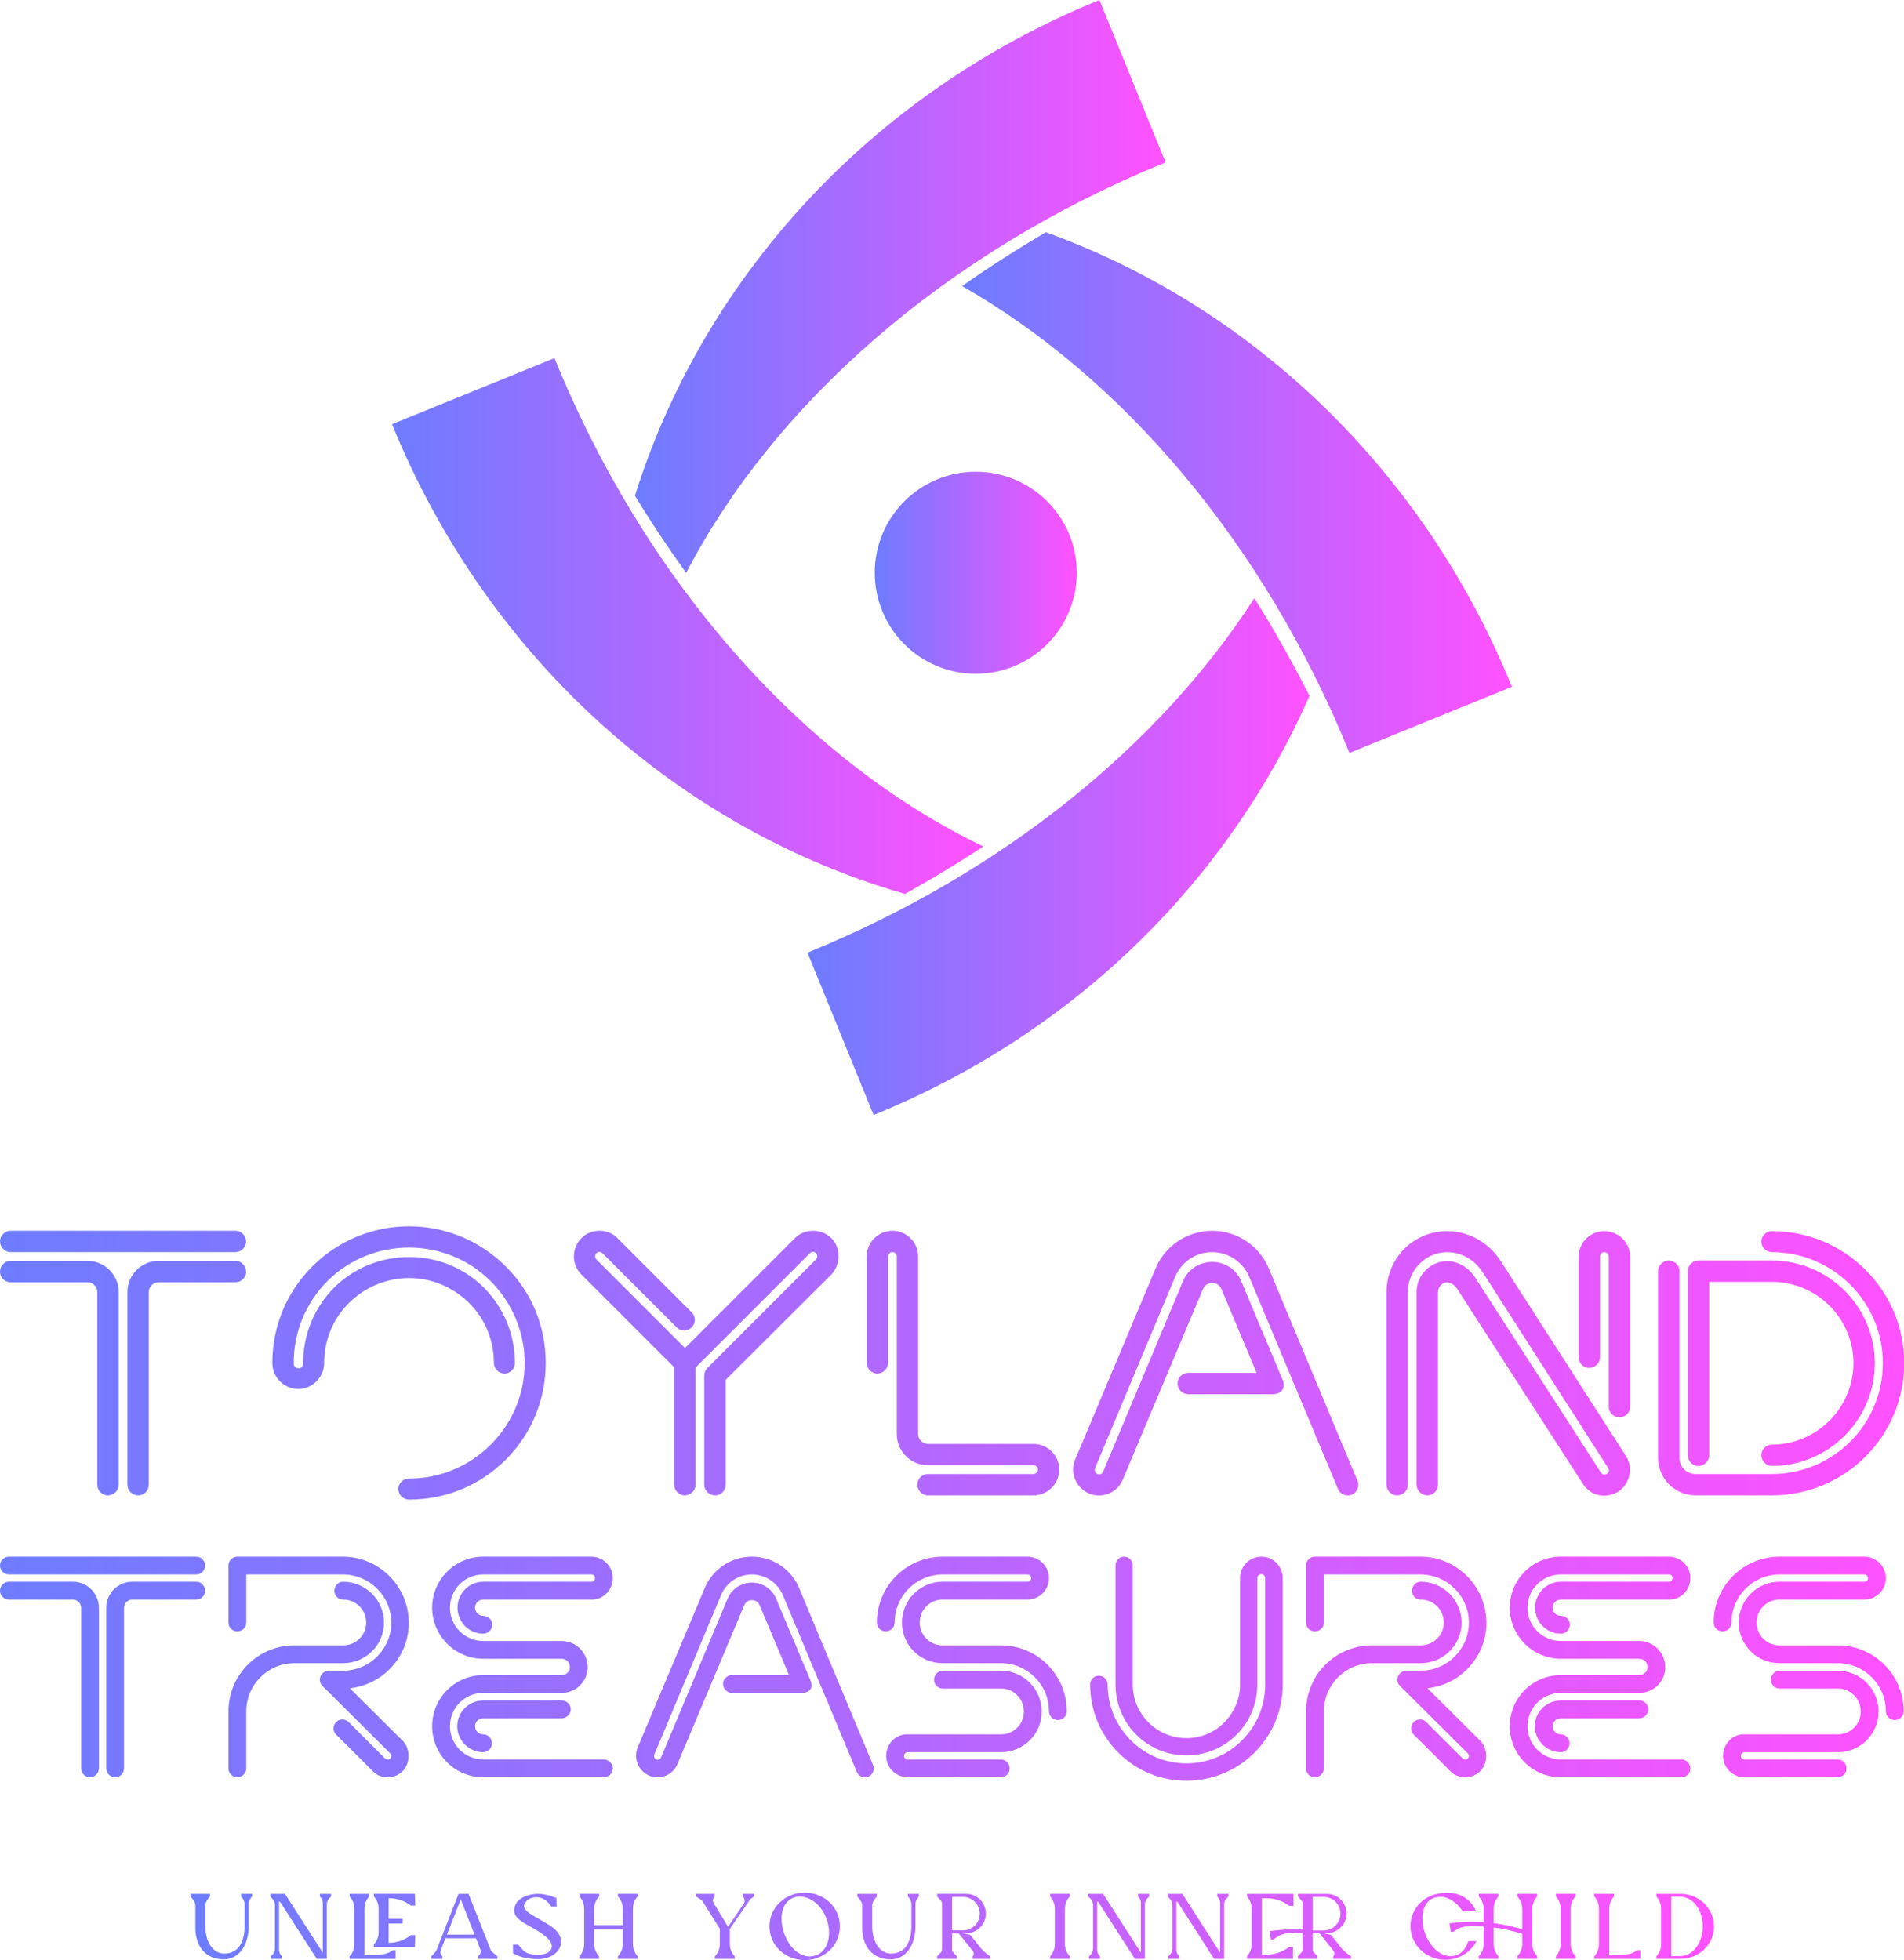 <svg width="296.142" height="304.916" viewBox="0 0 339.962 350.034" class="css-1j8o68f"><defs id="SvgjsDefs23242"><linearGradient id="SvgjsLinearGradient23251"><stop id="SvgjsStop23252" stop-color="#6d7cff" offset="0"></stop><stop id="SvgjsStop23253" stop-color="#ff51ff" offset="1"></stop></linearGradient><linearGradient id="SvgjsLinearGradient23254"><stop id="SvgjsStop23255" stop-color="#6d7cff" offset="0"></stop><stop id="SvgjsStop23256" stop-color="#ff51ff" offset="1"></stop></linearGradient><linearGradient id="SvgjsLinearGradient23257"><stop id="SvgjsStop23258" stop-color="#6d7cff" offset="0"></stop><stop id="SvgjsStop23259" stop-color="#ff51ff" offset="1"></stop></linearGradient><linearGradient id="SvgjsLinearGradient23260"><stop id="SvgjsStop23261" stop-color="#6d7cff" offset="0"></stop><stop id="SvgjsStop23262" stop-color="#ff51ff" offset="1"></stop></linearGradient></defs><g id="SvgjsG23243" featurekey="symbolFeature-0" transform="matrix(2.224,0,0,2.224,78.127,-11.187)" fill="url(#SvgjsLinearGradient23251)"><path xmlns="http://www.w3.org/2000/svg" d="M 70.001,60.908 C 68.623,58.188 67.145,55.57 65.576,53.062 58.094,64.674 45.568,75.064 29.698,81.525 l 5.309,13.041 C 51.422,87.884 63.627,75.463 70.001,60.908 Z" style="" stroke="none" fill="url(#SvgjsLinearGradient23251)" fill-opacity="1"></path><path xmlns="http://www.w3.org/2000/svg" d="m 37.526,76.81 c 2.171,-1.207 4.271,-2.478 6.294,-3.81 C 29.858,66.308 16.937,52.331 9.386,33.785 L -3.654,39.093 C 4.152,58.271 19.793,71.718 37.526,76.81 Z" style="" stroke="none" fill="url(#SvgjsLinearGradient23251)" fill-opacity="1"></path><path xmlns="http://www.w3.org/2000/svg" d="M 58.449,18.07 53.14,5.029 c -18.678,7.605 -31.913,22.643 -37.294,39.804 1.305,2.151 2.683,4.213 4.114,6.201 6.948,-13.398 20.595,-25.68 38.489,-32.965 z" style="" stroke="none" fill="url(#SvgjsLinearGradient23251)" fill-opacity="1"></path><path xmlns="http://www.w3.org/2000/svg" d="M 86.253,60.179 C 79.002,42.37 64.999,29.506 48.838,23.681 c -2.333,1.369 -4.578,2.811 -6.728,4.321 12.665,7.217 24.154,20.421 31.102,37.486 l 13.041,-5.309 z" style="" stroke="none" fill="url(#SvgjsLinearGradient23251)" fill-opacity="1"></path><circle xmlns="http://www.w3.org/2000/svg" style="" cx="43.21" cy="51.021" r="8.111" fill="url(#SvgjsLinearGradient23251)" fill-opacity="1" fill-rule="nonzero" stroke="none"></circle></g><g id="SvgjsG23244" featurekey="nameFeature-0" transform="matrix(3.125,0,0,3.125,3.7248759604352525e-7,204.548)" fill="url(#SvgjsLinearGradient23254)"><path d="M0.6 4.88 l12.86 0 c0.32 0 0.6 0.28 0.6 0.6 c0 0.34 -0.28 0.62 -0.6 0.62 l-12.86 0 c-0.32 0 -0.6 -0.28 -0.6 -0.62 c0 -0.32 0.28 -0.6 0.6 -0.6 z M0.6 6.6 l4.4 0 c0.98 0 1.78 0.8 1.78 1.78 l0 11.02 c0 0.32 -0.28 0.6 -0.62 0.6 c-0.32 0 -0.6 -0.28 -0.6 -0.6 l0 -11.02 c0 -0.3 -0.26 -0.56 -0.56 -0.56 l-4.4 0 c-0.32 0 -0.6 -0.26 -0.6 -0.6 s0.28 -0.62 0.6 -0.62 z M9.06 6.6 l4.4 0 c0.32 0 0.6 0.28 0.6 0.62 s-0.28 0.6 -0.6 0.6 l-4.4 0 c-0.3 0 -0.56 0.26 -0.56 0.56 l0 11.02 c0 0.32 -0.26 0.6 -0.6 0.6 s-0.62 -0.28 -0.62 -0.6 l0 -11.02 c0 -0.98 0.8 -1.78 1.78 -1.78 z M23.38 6.38 c1.62 0 3.14 0.62 4.28 1.76 c1.14 1.16 1.76 2.68 1.76 4.3 c0 0.32 -0.26 0.6 -0.6 0.6 c-0.32 0 -0.6 -0.28 -0.6 -0.6 c0 -1.3 -0.5 -2.52 -1.42 -3.44 c-0.92 -0.9 -2.14 -1.42 -3.42 -1.42 c-1.3 0 -2.52 0.52 -3.44 1.42 c-0.92 0.92 -1.42 2.14 -1.42 3.44 c0 0.8 -0.66 1.48 -1.48 1.48 s-1.48 -0.68 -1.48 -1.48 c0 -2.1 0.82 -4.06 2.28 -5.52 c3.06 -3.06 8 -3.06 11.06 0 c1.48 1.46 2.28 3.42 2.28 5.52 c0 2.08 -0.8 4.04 -2.28 5.52 s-3.44 2.28 -5.52 2.28 c-0.34 0 -0.62 -0.26 -0.62 -0.6 s0.28 -0.6 0.62 -0.6 c1.76 0 3.42 -0.7 4.66 -1.94 s1.94 -2.9 1.94 -4.66 s-0.7 -3.42 -1.94 -4.68 c-2.58 -2.56 -6.76 -2.56 -9.34 0 c-1.24 1.26 -1.92 2.92 -1.92 4.68 c0 0.18 0.1 0.3 0.28 0.3 c0.16 0 0.26 -0.1 0.26 -0.3 c0 -1.62 0.62 -3.14 1.76 -4.3 c1.14 -1.14 2.68 -1.76 4.3 -1.76 z M33.22 5.3 c0.54 -0.56 1.52 -0.56 2.06 0 l4.24 4.24 c0.24 0.24 0.24 0.62 0 0.86 s-0.62 0.24 -0.86 0 l-4.2 -4.2 c-0.12 -0.12 -0.26 -0.16 -0.38 -0.04 c-0.1 0.1 -0.1 0.26 0 0.36 l5.06 5.06 l6.28 -6.28 c0.54 -0.56 1.52 -0.56 2.08 0 c0.6 0.6 0.5 1.56 0 2.08 l-6.04 6.02 l0 6 c0 0.32 -0.26 0.6 -0.6 0.6 s-0.62 -0.28 -0.62 -0.6 l0 -6.22 c0 -0.16 0.04 -0.32 0.2 -0.48 l6.18 -6.18 c0.1 -0.1 0.1 -0.26 0 -0.36 c-0.08 -0.1 -0.24 -0.1 -0.34 0 l-6.54 6.54 l0 6.7 c0 0.32 -0.28 0.6 -0.62 0.6 c-0.32 0 -0.6 -0.28 -0.6 -0.6 l0 -6.72 l-5.3 -5.3 c-0.62 -0.62 -0.52 -1.56 0 -2.08 z M51 4.88 c0.8 0 1.46 0.66 1.46 1.46 l0 10.16 c0 0.3 0.26 0.56 0.56 0.56 l6.02 0 c0.82 0 1.48 0.66 1.48 1.46 c0 0.82 -0.66 1.48 -1.48 1.48 l-6.02 0 c-0.34 0 -0.6 -0.28 -0.6 -0.62 c0 -0.32 0.26 -0.6 0.6 -0.6 l6.02 0 c0.14 0 0.26 -0.12 0.26 -0.26 s-0.12 -0.24 -0.26 -0.24 l-6.02 0 c-0.98 0 -1.78 -0.8 -1.78 -1.78 l0 -10.14 c0 -0.14 -0.1 -0.26 -0.24 -0.26 c-0.16 0 -0.26 0.12 -0.26 0.26 l0 6.06 c0 0.34 -0.28 0.62 -0.62 0.62 c-0.32 0 -0.6 -0.28 -0.6 -0.62 l0 -6.08 c0 -0.8 0.66 -1.46 1.48 -1.46 z M69.26 4.88 c1.46 0 2.76 0.9 3.28 2.26 l5.02 12.02 c0.14 0.32 -0.02 0.66 -0.32 0.8 c-0.32 0.12 -0.68 -0.02 -0.8 -0.34 l-5.06 -12.1 c-0.36 -0.86 -1.2 -1.42 -2.12 -1.42 c-0.94 0 -1.76 0.56 -2.12 1.42 l-4.56 10.9 c-0.06 0.14 -0.02 0.3 0.12 0.36 s0.28 0 0.34 -0.16 l4.56 -10.88 c0.28 -0.66 0.94 -1.08 1.66 -1.08 s1.38 0.42 1.66 1.1 l2.36 5.62 c0.22 0.52 -0.1 0.84 -0.58 0.84 l-4.8 0 c-0.34 0 -0.62 -0.28 -0.62 -0.62 s0.28 -0.6 0.62 -0.6 l3.9 0 l-2 -4.76 c-0.08 -0.22 -0.28 -0.38 -0.54 -0.38 s-0.46 0.16 -0.54 0.38 l-4.56 10.84 c-0.3 0.76 -1.16 1.12 -1.92 0.82 c-0.76 -0.32 -1.12 -1.18 -0.82 -1.92 l4.56 -10.84 c0.52 -1.36 1.82 -2.26 3.28 -2.26 z M80.96 5.36 c1.62 -0.94 3.72 -0.4 4.78 1.24 l7.18 11.18 c0.42 0.7 0.18 1.64 -0.52 2.04 c-0.62 0.34 -1.5 0.28 -2 -0.54 l-7.14 -11.08 c-0.14 -0.22 -0.48 -0.5 -0.82 -0.3 c-0.16 0.1 -0.28 0.28 -0.28 0.48 l0 11.02 c0 0.32 -0.28 0.6 -0.6 0.6 c-0.34 0 -0.62 -0.28 -0.62 -0.6 l0 -11.02 c0 -0.64 0.34 -1.22 0.9 -1.54 c0.94 -0.54 1.96 -0.04 2.44 0.7 l7.14 11.08 c0.08 0.14 0.2 0.26 0.38 0.16 s0.14 -0.28 0.06 -0.38 l-7.14 -11.14 c-0.7 -1.1 -2.06 -1.48 -3.14 -0.86 c-0.7 0.42 -1.14 1.16 -1.14 1.96 l0 11.04 c0 0.32 -0.28 0.6 -0.62 0.6 c-0.32 0 -0.6 -0.28 -0.6 -0.6 l0 -10.96 c-0.02 -1.26 0.64 -2.46 1.74 -3.08 z M91.66 4.9 c0.82 0 1.48 0.66 1.48 1.46 l0 8.58 c0 0.34 -0.28 0.6 -0.6 0.6 c-0.34 0 -0.62 -0.26 -0.62 -0.6 l0 -8.58 c0 -0.14 -0.12 -0.26 -0.26 -0.26 s-0.24 0.12 -0.24 0.26 l0 5.74 c0 0.34 -0.28 0.62 -0.62 0.62 s-0.6 -0.28 -0.6 -0.62 l0 -5.74 c0 -0.8 0.66 -1.46 1.46 -1.46 z M101.24 4.9 c4.18 0 7.56 3.38 7.56 7.54 c0 4.18 -3.38 7.56 -7.56 7.56 l-4.36 0 c-1.18 0 -2.14 -0.96 -2.14 -2.14 l0 -10.68 c0 -0.32 0.28 -0.6 0.6 -0.6 c0.34 0 0.62 0.28 0.62 0.6 l0 10.68 c0 0.52 0.4 0.92 0.92 0.92 l4.36 0 c3.5 0 6.34 -2.84 6.34 -6.34 c0 -3.48 -2.84 -6.34 -6.34 -6.34 c-0.32 0 -0.6 -0.26 -0.6 -0.6 s0.28 -0.6 0.6 -0.6 z M97.04 6.58 l4.2 0 c3.24 0 5.88 2.64 5.88 5.86 c0 3.24 -2.64 5.88 -5.88 5.88 c-0.32 0 -0.6 -0.28 -0.6 -0.62 s0.28 -0.6 0.6 -0.6 c2.56 0 4.66 -2.1 4.66 -4.66 s-2.1 -4.64 -4.66 -4.64 l-3.58 0 l0 9.9 c0 0.34 -0.28 0.62 -0.62 0.62 s-0.6 -0.28 -0.6 -0.62 l0 -10.52 c0 -0.32 0.26 -0.6 0.6 -0.6 z"></path></g><g id="SvgjsG23245" featurekey="nameFeature-1" transform="matrix(2.605,0,0,2.605,3.1059660738892096e-7,265.285)" fill="url(#SvgjsLinearGradient23257)"><path d="M0.6 4.88 l12.86 0 c0.32 0 0.6 0.28 0.6 0.6 c0 0.34 -0.28 0.62 -0.6 0.62 l-12.86 0 c-0.32 0 -0.6 -0.28 -0.6 -0.62 c0 -0.32 0.28 -0.6 0.6 -0.6 z M0.6 6.6 l4.4 0 c0.98 0 1.78 0.8 1.78 1.78 l0 11.02 c0 0.32 -0.28 0.6 -0.62 0.6 c-0.32 0 -0.6 -0.28 -0.6 -0.6 l0 -11.02 c0 -0.3 -0.26 -0.56 -0.56 -0.56 l-4.4 0 c-0.32 0 -0.6 -0.26 -0.6 -0.6 s0.28 -0.62 0.6 -0.62 z M9.06 6.6 l4.4 0 c0.32 0 0.6 0.28 0.6 0.62 s-0.28 0.6 -0.6 0.6 l-4.4 0 c-0.3 0 -0.56 0.26 -0.56 0.56 l0 11.02 c0 0.32 -0.26 0.6 -0.6 0.6 s-0.62 -0.28 -0.62 -0.6 l0 -11.02 c0 -0.98 0.8 -1.78 1.78 -1.78 z M16.26 4.88 l7.28 0 c2.48 0.02 4.48 2.06 4.48 4.54 c0 2.32 -1.78 4.24 -4.04 4.48 l3.62 3.6 c0.54 0.54 0.54 1.54 0 2.08 s-1.48 0.58 -2.04 0.02 c-0.52 -0.54 -2.52 -2.52 -2.52 -2.52 c-0.24 -0.24 -0.24 -0.62 0 -0.86 s0.62 -0.24 0.86 0 l2.48 2.48 c0.1 0.1 0.26 0.12 0.36 0.02 s0.12 -0.24 0 -0.36 l-4.64 -4.62 c-0.12 -0.12 -0.18 -0.26 -0.18 -0.42 c0 -0.34 0.28 -0.62 0.62 -0.62 l0.96 0 c1.82 0 3.32 -1.48 3.32 -3.3 s-1.5 -3.3 -3.32 -3.3 l-6.62 0 l0 3.3 c0 0.34 -0.28 0.6 -0.62 0.6 s-0.6 -0.26 -0.6 -0.6 l0 -3.92 c0 -0.32 0.26 -0.6 0.6 -0.6 z M23.52 6.6 c1.54 0 2.8 1.26 2.8 2.8 s-1.26 2.78 -2.8 2.78 l-3.34 0 c-1.82 0 -3.3 1.48 -3.3 3.3 l0 3.92 c0 0.32 -0.28 0.6 -0.62 0.6 s-0.6 -0.28 -0.6 -0.6 l0 -3.92 c0 -2.5 2.02 -4.52 4.52 -4.52 l3.34 0 c0.88 0 1.58 -0.7 1.58 -1.56 c0 -0.88 -0.7 -1.58 -1.58 -1.58 c-0.34 0 -0.6 -0.26 -0.6 -0.6 s0.26 -0.62 0.6 -0.62 z M33.12 4.88 l7.42 0 c0.8 0 1.46 0.66 1.46 1.46 s-0.62 1.48 -1.42 1.48 l-7.46 0 c-0.3 0 -0.56 0.24 -0.56 0.56 c0 0.3 0.26 0.56 0.56 0.56 c0.34 0 0.62 0.26 0.62 0.6 s-0.28 0.62 -0.62 0.62 c-0.98 0 -1.76 -0.8 -1.76 -1.78 s0.78 -1.78 1.76 -1.78 l7.42 0 c0.14 0 0.24 -0.12 0.24 -0.26 s-0.1 -0.24 -0.24 -0.24 l-7.42 0 c-1.26 0 -2.28 1.02 -2.28 2.28 s1.02 2.28 2.28 2.28 l5.38 0 c0.98 0 1.78 0.8 1.78 1.8 c0 0.98 -0.8 1.76 -1.78 1.76 l-5.38 0 c-1.26 0 -2.28 1.02 -2.28 2.28 s1.02 2.28 2.28 2.28 l8.26 0 c0.34 0 0.62 0.28 0.62 0.62 s-0.28 0.6 -0.62 0.6 l-8.26 0 c-1.94 0 -3.5 -1.56 -3.5 -3.5 c0 -1.92 1.56 -3.5 3.5 -3.5 l5.38 0 c0.32 0 0.56 -0.24 0.56 -0.54 c0 -0.34 -0.24 -0.58 -0.56 -0.58 l-5.38 0 c-1.92 0 -3.5 -1.58 -3.5 -3.5 c0 -1.94 1.58 -3.5 3.5 -3.5 z M33.12 14.74 l5.38 0 c0.34 0 0.62 0.26 0.62 0.6 s-0.28 0.62 -0.62 0.62 l-5.38 0 c-0.3 0 -0.56 0.24 -0.56 0.54 c0 0.32 0.26 0.56 0.56 0.56 c0.34 0 0.6 0.28 0.6 0.62 c0 0.32 -0.26 0.6 -0.6 0.6 c-0.98 0 -1.78 -0.8 -1.78 -1.78 s0.8 -1.76 1.78 -1.76 z M51.54 4.88 c1.46 0 2.76 0.9 3.28 2.26 l5.02 12.02 c0.14 0.32 -0.02 0.66 -0.32 0.8 c-0.32 0.12 -0.68 -0.02 -0.8 -0.34 l-5.06 -12.1 c-0.36 -0.86 -1.2 -1.42 -2.12 -1.42 c-0.94 0 -1.76 0.56 -2.12 1.42 l-4.56 10.9 c-0.06 0.14 -0.02 0.3 0.12 0.36 s0.28 0 0.34 -0.16 l4.56 -10.88 c0.28 -0.66 0.94 -1.08 1.66 -1.08 s1.38 0.42 1.66 1.1 l2.36 5.62 c0.22 0.52 -0.1 0.84 -0.58 0.84 l-4.8 0 c-0.34 0 -0.62 -0.28 -0.62 -0.62 s0.28 -0.6 0.62 -0.6 l3.9 0 l-2 -4.76 c-0.08 -0.22 -0.28 -0.38 -0.54 -0.38 s-0.46 0.16 -0.54 0.38 l-4.56 10.84 c-0.3 0.76 -1.16 1.12 -1.92 0.82 c-0.76 -0.32 -1.12 -1.18 -0.82 -1.92 l4.56 -10.84 c0.52 -1.36 1.82 -2.26 3.28 -2.26 z M64.62 4.88 l5.8 0 c0.82 0 1.48 0.66 1.48 1.48 c0 0.8 -0.66 1.46 -1.48 1.46 l-5.82 0 c-0.86 0 -1.56 0.7 -1.56 1.58 c0 0.86 0.7 1.56 1.56 1.56 l4 0 c2.5 0 4.52 2.02 4.52 4.52 c0 0.34 -0.28 0.6 -0.6 0.6 c-0.34 0 -0.62 -0.26 -0.62 -0.6 c0 -1.82 -1.48 -3.3 -3.3 -3.3 l-4 0 c-1.54 0 -2.78 -1.24 -2.78 -2.78 s1.24 -2.8 2.78 -2.8 l5.82 0 c0.14 0 0.26 -0.1 0.26 -0.24 s-0.12 -0.26 -0.26 -0.26 l-5.8 0 c-1.82 0 -3.3 1.48 -3.3 3.3 c0 0.34 -0.28 0.6 -0.62 0.6 c-0.32 0 -0.6 -0.26 -0.6 -0.6 c0 -2.5 2.02 -4.52 4.52 -4.52 z M64.62 12.7 l4 0 c1.54 0 2.78 1.26 2.78 2.8 s-1.24 2.78 -2.78 2.78 l-6.4 0 c-0.14 0 -0.26 0.12 -0.26 0.26 s0.12 0.24 0.26 0.24 l6.38 0 c0.34 0 0.6 0.28 0.6 0.62 c0 0.32 -0.26 0.6 -0.6 0.6 l-6.38 0 c-0.82 0 -1.48 -0.66 -1.48 -1.46 s0.62 -1.48 1.42 -1.48 l6.46 0 c0.86 0 1.56 -0.7 1.56 -1.56 c0 -0.88 -0.7 -1.58 -1.56 -1.58 l-4 0 c-0.34 0 -0.6 -0.28 -0.6 -0.6 c0 -0.34 0.26 -0.62 0.6 -0.62 z M86.46 4.88 c0.8 0 1.44 0.64 1.46 1.44 l0 7.32 c0 1.76 -0.68 3.42 -1.94 4.68 c-1.28 1.28 -2.98 1.92 -4.66 1.92 c-1.7 0 -3.38 -0.64 -4.66 -1.92 c-1.26 -1.26 -1.94 -2.92 -1.94 -4.68 c0 -0.32 0.26 -0.6 0.6 -0.6 c0.32 0 0.6 0.28 0.6 0.6 c0 1.44 0.56 2.8 1.58 3.82 c2.1 2.12 5.54 2.12 7.64 0 c1.02 -1.02 1.58 -2.38 1.58 -3.82 l0 -7.3 c0 -0.14 -0.12 -0.26 -0.26 -0.26 c-0.16 0 -0.28 0.12 -0.28 0.26 l0 7.3 c0 1.3 -0.5 2.52 -1.42 3.44 s-2.14 1.42 -3.44 1.42 s-2.52 -0.5 -3.44 -1.42 s-1.42 -2.14 -1.42 -3.44 l0 -8.16 c0 -0.34 0.26 -0.6 0.58 -0.6 c0.34 0 0.6 0.26 0.6 0.6 l0 8.16 c0 0.98 0.38 1.9 1.08 2.6 s1.62 1.08 2.6 1.08 s1.9 -0.38 2.6 -1.08 c0.68 -0.7 1.08 -1.62 1.08 -2.6 l0 -7.32 c0 -0.8 0.66 -1.44 1.46 -1.44 z M90.12 4.88 l7.28 0 c2.48 0.02 4.48 2.06 4.48 4.54 c0 2.32 -1.78 4.24 -4.04 4.48 l3.62 3.6 c0.54 0.54 0.54 1.54 0 2.08 s-1.48 0.58 -2.04 0.02 c-0.52 -0.54 -2.52 -2.52 -2.52 -2.52 c-0.24 -0.24 -0.24 -0.62 0 -0.86 s0.62 -0.24 0.86 0 l2.48 2.48 c0.1 0.1 0.26 0.12 0.36 0.02 s0.12 -0.24 0 -0.36 l-4.64 -4.62 c-0.12 -0.12 -0.18 -0.26 -0.18 -0.42 c0 -0.34 0.28 -0.62 0.62 -0.62 l0.96 0 c1.82 0 3.32 -1.48 3.32 -3.3 s-1.5 -3.3 -3.32 -3.3 l-6.62 0 l0 3.3 c0 0.34 -0.28 0.6 -0.62 0.6 s-0.6 -0.26 -0.6 -0.6 l0 -3.92 c0 -0.32 0.26 -0.6 0.6 -0.6 z M97.38 6.6 c1.54 0 2.8 1.26 2.8 2.8 s-1.26 2.78 -2.8 2.78 l-3.34 0 c-1.82 0 -3.3 1.48 -3.3 3.3 l0 3.92 c0 0.32 -0.28 0.6 -0.62 0.6 s-0.6 -0.28 -0.6 -0.6 l0 -3.92 c0 -2.5 2.02 -4.52 4.52 -4.52 l3.34 0 c0.88 0 1.58 -0.7 1.58 -1.56 c0 -0.88 -0.7 -1.58 -1.58 -1.58 c-0.34 0 -0.6 -0.26 -0.6 -0.6 s0.26 -0.62 0.6 -0.62 z M106.98 4.88 l7.42 0 c0.8 0 1.46 0.66 1.46 1.46 s-0.62 1.48 -1.42 1.48 l-7.46 0 c-0.3 0 -0.56 0.24 -0.56 0.56 c0 0.3 0.26 0.56 0.56 0.56 c0.34 0 0.62 0.26 0.62 0.6 s-0.28 0.62 -0.62 0.62 c-0.98 0 -1.76 -0.8 -1.76 -1.78 s0.78 -1.78 1.76 -1.78 l7.42 0 c0.14 0 0.24 -0.12 0.24 -0.26 s-0.1 -0.24 -0.24 -0.24 l-7.42 0 c-1.26 0 -2.28 1.02 -2.28 2.28 s1.02 2.28 2.28 2.28 l5.38 0 c0.98 0 1.78 0.8 1.78 1.8 c0 0.98 -0.8 1.76 -1.78 1.76 l-5.38 0 c-1.26 0 -2.28 1.02 -2.28 2.28 s1.02 2.28 2.28 2.28 l8.26 0 c0.34 0 0.62 0.28 0.62 0.62 s-0.28 0.6 -0.62 0.6 l-8.26 0 c-1.94 0 -3.5 -1.56 -3.5 -3.5 c0 -1.92 1.56 -3.5 3.5 -3.5 l5.38 0 c0.32 0 0.56 -0.24 0.56 -0.54 c0 -0.34 -0.24 -0.58 -0.56 -0.58 l-5.38 0 c-1.92 0 -3.5 -1.58 -3.5 -3.5 c0 -1.94 1.58 -3.5 3.5 -3.5 z M106.98 14.74 l5.38 0 c0.34 0 0.62 0.26 0.62 0.6 s-0.28 0.62 -0.62 0.62 l-5.38 0 c-0.3 0 -0.56 0.24 -0.56 0.54 c0 0.32 0.26 0.56 0.56 0.56 c0.34 0 0.6 0.28 0.6 0.62 c0 0.32 -0.26 0.6 -0.6 0.6 c-0.98 0 -1.78 -0.8 -1.78 -1.78 s0.8 -1.76 1.78 -1.76 z M121.98 4.88 l5.8 0 c0.82 0 1.48 0.66 1.48 1.48 c0 0.8 -0.66 1.46 -1.48 1.46 l-5.82 0 c-0.86 0 -1.56 0.7 -1.56 1.58 c0 0.86 0.7 1.56 1.56 1.56 l4 0 c2.5 0 4.52 2.02 4.52 4.52 c0 0.34 -0.28 0.6 -0.6 0.6 c-0.34 0 -0.62 -0.26 -0.62 -0.6 c0 -1.82 -1.48 -3.3 -3.3 -3.3 l-4 0 c-1.54 0 -2.78 -1.24 -2.78 -2.78 s1.24 -2.8 2.78 -2.8 l5.82 0 c0.14 0 0.26 -0.1 0.26 -0.24 s-0.12 -0.26 -0.26 -0.26 l-5.8 0 c-1.82 0 -3.3 1.48 -3.3 3.3 c0 0.34 -0.28 0.6 -0.62 0.6 c-0.32 0 -0.6 -0.26 -0.6 -0.6 c0 -2.5 2.02 -4.52 4.52 -4.52 z M121.98 12.7 l4 0 c1.54 0 2.78 1.26 2.78 2.8 s-1.24 2.78 -2.78 2.78 l-6.4 0 c-0.14 0 -0.26 0.12 -0.26 0.26 s0.12 0.24 0.26 0.24 l6.38 0 c0.34 0 0.6 0.28 0.6 0.62 c0 0.32 -0.26 0.6 -0.6 0.6 l-6.38 0 c-0.82 0 -1.48 -0.66 -1.48 -1.46 s0.62 -1.48 1.42 -1.48 l6.46 0 c0.86 0 1.56 -0.7 1.56 -1.56 c0 -0.88 -0.7 -1.58 -1.56 -1.58 l-4 0 c-0.34 0 -0.6 -0.28 -0.6 -0.6 c0 -0.34 0.26 -0.62 0.6 -0.62 z"></path></g><g id="SvgjsG23246" featurekey="sloganFeature-0" transform="matrix(0.829,0,0,0.829,33.635,333.243)" fill="url(#SvgjsLinearGradient23260)"><path d="M1.5 13.16 l0 -4.62 c0 -0.56 -0.26 -1.06 -0.62 -1.48 l-0.44 -0.5 l0 -0.56 l4.22 0 l0 0.56 l-0.4 0.5 c-0.34 0.42 -0.6 0.92 -0.6 1.48 l0 4.42 c0 3.48 1.68 5.9 4.06 5.9 c2.98 0 4.38 -2.42 4.38 -5.9 l0 -4.74 c0 -0.6 -0.28 -1.22 -0.76 -1.62 l0 -0.6 l2.38 0 l0 0.6 c-0.46 0.4 -0.74 1.02 -0.74 1.62 l0 4.78 c0 3.9 -1.98 7.1 -5.36 7.1 c-3.34 0 -6.12 -2.14 -6.12 -6.94 z M17.769 20 l0 -0.54 l0.32 -0.34 c0.36 -0.38 0.56 -0.82 0.56 -1.36 l0 -9.32 c0 -0.48 -0.16 -0.96 -0.46 -1.28 l-0.56 -0.58 l0 -0.58 l3.18 0 l8.14 12.66 l0 -10.7 c0 -0.52 -0.2 -1 -0.62 -1.38 l0 -0.58 l2.4 0 l0 0.58 l-0.32 0.32 c-0.38 0.34 -0.6 0.84 -0.6 1.34 l0 11.76 l-2.16 0 l-7.9 -12.3 l-0.22 0 l0 10.36 c0 0.52 0.24 1.02 0.62 1.4 l0 0.54 l-2.38 0 z M39.938 17.46 l0 -0.56 c0.66 -0.7 1.04 -1.64 1.04 -2.6 l0 -5.12 c0 -1 -0.38 -1.92 -1.04 -2.62 l0 -0.56 l8.84 0 l0.1 2.52 l-0.96 0 c-1.34 -1.02 -2.96 -1.58 -4.66 -1.58 l-0.12 0 l0 4.44 l3 0 l0 1 l-3 0 l0 4.16 l0.04 0 c1.66 0 3.26 -0.52 4.6 -1.54 l0.14 -0.12 l0.96 0 l-0.1 2.56 l0 0.02 l-8.84 0 z M34.718 20 l0 -0.56 c0.68 -0.7 1.02 -1.64 1.02 -2.62 l0 -7.64 c0 -0.98 -0.34 -1.92 -1.02 -2.62 l0 -0.56 l4.24 0 l0 0.56 c-0.66 0.7 -1.02 1.64 -1.02 2.62 l0 9.9 l3.16 0 c1.06 0 2.06 -0.32 2.94 -0.94 l0.6 0 l0 1.86 l-9.92 0 z M52.307 20 l0 -0.54 l0.9 -0.96 c0.1 -0.12 0.16 -0.22 0.24 -0.4 l4.74 -12.1 l2.16 0 l4.76 12.06 c0.08 0.2 0.2 0.32 0.36 0.46 l1.1 0.94 l0 0.54 l-4.26 0 l0 -0.54 l0.1 -0.06 c0.5 -0.34 0.68 -0.92 0.46 -1.48 l-0.92 -2.34 l-6.58 0 l-1 2.52 c-0.18 0.48 -0.04 1.02 0.34 1.36 l0 0.54 l-2.4 0 z M55.687 14.78 l5.96 0 l-2.98 -7.6 z M69.916 18.76 l0 -1.84 l1.1 0 l0.94 1.06 c0.84 0.94 1.94 1.12 3.26 1.14 c1.58 0 3.06 -0.52 3.06 -1.84 c0 -1.62 -2.8 -3.2 -4.4 -4.1 c-1.38 -0.78 -3.7 -1.88 -3.7 -3.54 c0 -3.08 3.88 -3.64 4.96 -3.64 c1.34 0 2.7 0.3 4.14 0.9 l0.04 1.82 l-1.14 0 l-0.66 -0.8 c-0.64 -0.76 -1.62 -1.2 -2.58 -1.2 c-1.7 0 -2.64 1.2 -2.64 1.88 c0 1.42 2.88 2.44 5.68 4.28 c1.58 1.04 2.3 2.28 2.3 3.44 c0 1.96 -1.98 3.74 -5 3.74 c-3.66 0 -5.36 -1.3 -5.36 -1.3 z M84.205 20 l0 -0.54 c0.68 -0.74 1.04 -1.68 1.04 -2.6 l0 -7.68 c0 -0.96 -0.36 -1.92 -1.02 -2.62 l0 -0.56 l4.26 0 l0 0.56 c-0.68 0.7 -1.08 1.66 -1.08 2.62 l0 3.56 l6.16 0 l0 -3.56 c0 -0.96 -0.38 -1.92 -1.06 -2.62 l0 -0.56 l4.26 0 l0 0.56 c-0.66 0.7 -1.02 1.66 -1.02 2.62 l0 7.68 c0 0.92 0.36 1.86 1.02 2.6 l0 0.54 l-4.26 0 l0 -0.54 c0.68 -0.74 1.06 -1.68 1.06 -2.6 l0 -3.2 l-6.16 0 l0 3.2 c0 0.92 0.4 1.86 1.04 2.6 l0 0.54 l-4.24 0 z M113.383 20 l0 -0.54 c0.68 -0.7 1.08 -1.66 1.08 -2.64 l0 -3.32 l-3.68 -5.84 c-0.08 -0.14 -0.2 -0.28 -0.34 -0.36 l-1.12 -0.74 l0 -0.56 l4.04 0 l0 0.56 l-0.1 0.1 c-0.34 0.4 -0.36 0.96 -0.12 1.34 l3.1 5.1 l3.38 -5 c0.3 -0.46 0.22 -1.14 -0.22 -1.5 l0 -0.6 l2.42 0 l0 0.6 l-0.6 0.38 c-0.1 0.08 -0.2 0.18 -0.28 0.28 l-4.32 6.28 l0 3.28 c0 0.98 0.38 1.94 1.06 2.64 l0 0.54 l-4.3 0 z M125.152 13 c0 -4.1 3.4 -7.26 7.58 -7.26 c4.22 0 7.6 3.16 7.6 7.26 c0 4.12 -3.38 7.26 -7.6 7.26 c-4.18 0 -7.58 -3.14 -7.58 -7.26 z M128.192 14.1 c1.1 3.64 3.86 5.9 6.52 5.28 c2.7 -0.62 3.98 -3.88 2.9 -7.5 c-1.08 -3.64 -4.16 -5.8 -6.84 -5.18 s-3.68 3.8 -2.58 7.4 z M145.121 13.16 l0 -4.62 c0 -0.56 -0.26 -1.06 -0.62 -1.48 l-0.44 -0.5 l0 -0.56 l4.22 0 l0 0.56 l-0.4 0.5 c-0.34 0.42 -0.6 0.92 -0.6 1.48 l0 4.42 c0 3.48 1.68 5.9 4.06 5.9 c2.98 0 4.38 -2.42 4.38 -5.9 l0 -4.74 c0 -0.6 -0.28 -1.22 -0.76 -1.62 l0 -0.6 l2.38 0 l0 0.6 c-0.46 0.4 -0.74 1.02 -0.74 1.62 l0 4.78 c0 3.9 -1.98 7.1 -5.36 7.1 c-3.34 0 -6.12 -2.14 -6.12 -6.94 z M161.27 20 l0 -0.54 l0.78 -0.84 c0.16 -0.18 0.26 -0.4 0.26 -0.64 l0 -9.92 c0 -0.24 -0.1 -0.48 -0.26 -0.64 l-0.78 -0.84 l0 -0.58 l6.26 0 c2.44 0 4.38 2.06 4.22 4.54 c-0.12 2.26 -2.14 4 -4.36 4 l-0.5 0 l1.5 0.28 l2.12 2.68 c0.48 0.6 1.08 1.16 1.72 1.62 l0.46 0.34 l0 0.54 l-3.76 0 l0 -0.54 c0.3 -0.38 0.3 -0.88 0 -1.2 l-3 -3.72 l-1.44 0 l0 3.78 l1.02 1.14 l0 0.54 l-4.24 0 z M164.49 13.86 l2.34 0 c2 0 3.62 -1.6 3.62 -3.6 s-1.62 -3.6 -3.62 -3.6 l-2.34 0 l0 7.2 z M185.608 20 l0 -0.54 c0.62 -0.74 1.02 -1.68 1.02 -2.62 l0 -7.66 c0 -0.96 -0.4 -1.92 -1.02 -2.62 l0 -0.56 l4.24 0 l0 0.56 c-0.68 0.7 -1.06 1.66 -1.06 2.62 l0 7.66 c0 0.94 0.38 1.88 1.06 2.62 l0 0.54 l-4.24 0 z M193.977 20 l0 -0.54 l0.32 -0.34 c0.36 -0.38 0.56 -0.82 0.56 -1.36 l0 -9.32 c0 -0.48 -0.16 -0.96 -0.46 -1.28 l-0.56 -0.58 l0 -0.58 l3.18 0 l8.14 12.66 l0 -10.7 c0 -0.52 -0.2 -1 -0.62 -1.38 l0 -0.58 l2.4 0 l0 0.58 l-0.32 0.32 c-0.38 0.34 -0.6 0.84 -0.6 1.34 l0 11.76 l-2.16 0 l-7.9 -12.3 l-0.22 0 l0 10.36 c0 0.52 0.24 1.02 0.62 1.4 l0 0.54 l-2.38 0 z M211.046 20 l0 -0.54 l0.32 -0.34 c0.36 -0.38 0.56 -0.82 0.56 -1.36 l0 -9.32 c0 -0.48 -0.16 -0.96 -0.46 -1.28 l-0.56 -0.58 l0 -0.58 l3.18 0 l8.14 12.66 l0 -10.7 c0 -0.52 -0.2 -1 -0.62 -1.38 l0 -0.58 l2.4 0 l0 0.58 l-0.32 0.32 c-0.38 0.34 -0.6 0.84 -0.6 1.34 l0 11.76 l-2.16 0 l-7.9 -12.3 l-0.22 0 l0 10.36 c0 0.52 0.24 1.02 0.62 1.4 l0 0.54 l-2.38 0 z M233.175 15.88 l-0.28 -1.88 c2.22 -0.2 3.12 -0.36 4.66 -0.36 c0.8 0 1.62 0.04 2.44 0.08 l0 -5.64 c0 -0.26 -0.08 -0.46 -0.26 -0.66 l-0.76 -0.84 l0 -0.58 l6.24 0 c2.36 0 4.24 1.92 4.24 4.26 c0 2.4 -2.06 4.24 -4.4 4.24 l-0.52 0 l1.54 0.3 l2.1 2.68 c0.48 0.62 1.08 1.16 1.76 1.62 l0.46 0.32 l0 0.58 l-3.8 0 l0 -0.58 c0.14 -0.16 0.22 -0.38 0.22 -0.58 c0 -0.22 -0.08 -0.44 -0.22 -0.62 l-2.96 -3.72 l-1.46 0 l0 3.88 l1.04 1.04 l0 0.58 l-4.24 0 l0 -0.58 l0.76 -0.82 c0.16 -0.16 0.26 -0.4 0.26 -0.64 l0 -3.44 c-1.04 -0.08 -2.04 -0.2 -3.12 -0.08 c-1.14 0.12 -2.2 0.6 -3.08 1.34 c-0.02 0 -0.62 0.1 -0.62 0.1 z M228.015 20 l0 -0.58 c0.64 -0.7 1 -1.6 1 -2.6 l0 -7.58 c0 -1 -0.36 -1.92 -1 -2.66 l0 -0.58 l10 0 l0 2.58 l-0.92 0 c-1.36 -1.04 -3 -1.62 -4.68 -1.62 l-1.2 0 l0 12.12 l1.14 0 c1.64 0 3.22 -0.56 4.56 -1.52 l0.18 -0.14 l0.82 0 l0 2.58 l-9.9 0 z M242.175 13.88 l2.36 0 c1.98 0 3.6 -1.62 3.6 -3.64 c0 -2 -1.62 -3.58 -3.6 -3.58 l-2.36 0 l0 7.22 z M271.913 14.2 l-0.3 -1.84 c2.3 -0.34 3.32 -0.36 4.98 -0.36 c0.8 0 1.58 0.02 2.38 0.08 l0 -2.88 c0 -0.96 -0.36 -1.88 -1.04 -2.62 l0 -0.58 l4.22 0 l0 0.58 c-0.64 0.74 -1.02 1.66 -1.02 2.66 l0 3.06 c2.08 0.26 4.14 0.7 6.16 1.32 l0 -4.38 c0 -1 -0.38 -1.92 -1.04 -2.66 l0 -0.58 l4.24 0 l0 0.58 c-0.66 0.74 -1.04 1.66 -1.04 2.66 l0 7.56 c0 0.96 0.38 1.9 1.04 2.6 l0 0.6 l-4.24 0 l0 -0.6 c0.66 -0.7 1.04 -1.64 1.04 -2.6 l0 -2.18 c-2.02 -0.66 -4.08 -1.12 -6.16 -1.38 l0 3.56 c0 0.96 0.38 1.9 1.02 2.6 l0 0.6 l-4.22 0 l0 -0.6 c0.68 -0.7 1.04 -1.64 1.04 -2.6 l0 -3.78 c-0.8 -0.04 -1.62 -0.08 -2.44 -0.08 c-1.62 0 -2.82 0.22 -4 1.18 z M275.653 16.18 l1.78 0 c-1.24 2.38 -3.76 4.02 -6.7 4.02 c-4.14 0 -7.52 -3.2 -7.52 -7.24 c0 -4.1 3.38 -7.16 7.52 -7.16 l0.8 0 c2.54 0 4.84 1.58 5.82 3.94 l-2.9 0 c-1.22 -1.88 -3.02 -3.1 -4.76 -3.1 c-2.52 0 -3.9 1.9 -3.9 4.64 c0 4.44 3.1 8.14 6.02 8.14 c1.94 0 3.3 -1.32 3.84 -3.24 z M294.542 20 l0 -0.54 c0.62 -0.74 1.02 -1.68 1.02 -2.62 l0 -7.66 c0 -0.96 -0.4 -1.92 -1.02 -2.62 l0 -0.56 l4.24 0 l0 0.56 c-0.68 0.7 -1.06 1.66 -1.06 2.62 l0 7.66 c0 0.94 0.38 1.88 1.06 2.62 l0 0.54 l-4.24 0 z M302.791 20 l0 -0.54 c0.66 -0.7 1.02 -1.66 1.02 -2.62 l0 -7.66 c0 -0.96 -0.36 -1.92 -1.02 -2.62 l0 -0.56 l4.26 0 l0 0.56 c-0.68 0.7 -1.02 1.66 -1.02 2.62 l0 9.9 l3.14 0 c1.06 0 2.08 -0.32 2.92 -0.94 l0.64 0 l0 1.86 l-9.94 0 z M316.18 20 l0 -0.54 c0.66 -0.72 1.02 -1.66 1.02 -2.64 l0 -7.64 c0 -0.96 -0.36 -1.92 -1.02 -2.62 l0 -0.56 l5.2 0 c4 0 7.22 3.14 7.22 7.02 c0 3.84 -3.22 6.98 -7.22 6.98 l-5.2 0 z M319.38 19.4 l2 0 c2.66 0 4.8 -2.88 4.8 -6.38 c0 -3.56 -2.14 -6.4 -4.8 -6.4 l-2 0 l0 12.78 z"></path></g></svg>
